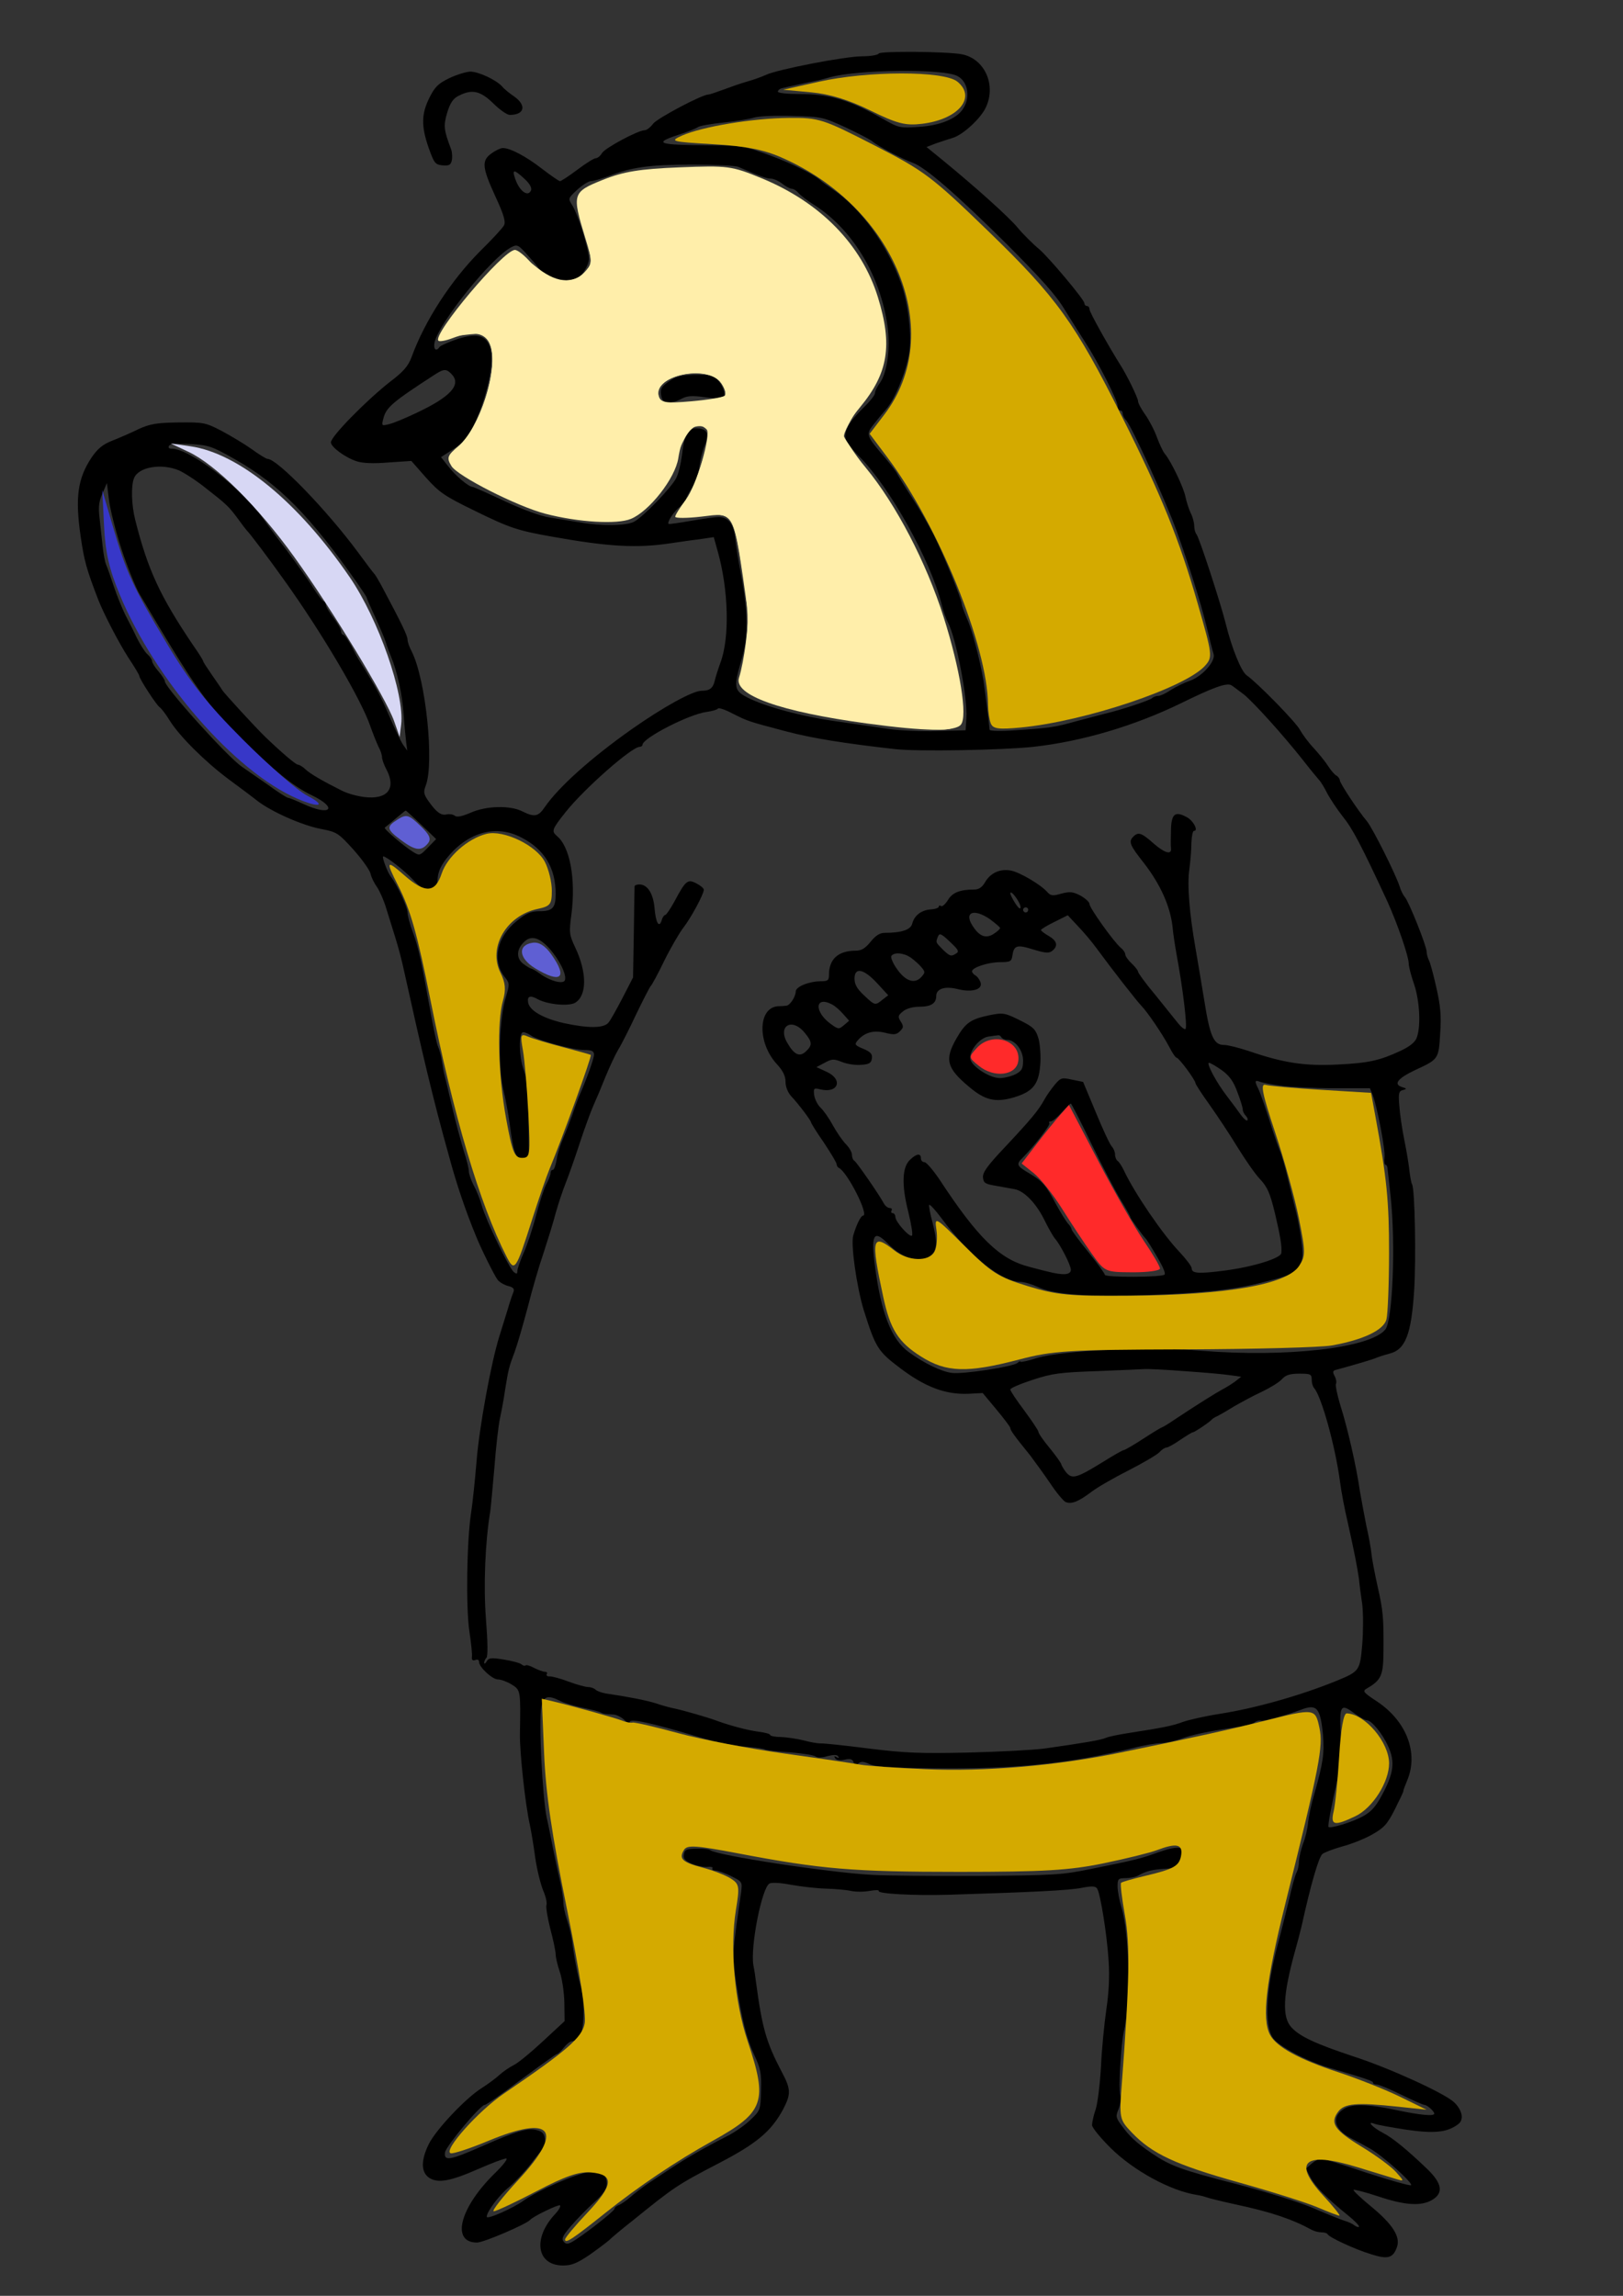 <?xml version="1.0" encoding="UTF-8" standalone="no"?>
<!-- Created with Inkscape (http://www.inkscape.org/) -->

<svg
   xmlns:dc="http://purl.org/dc/elements/1.1/"
   xmlns:cc="http://creativecommons.org/ns#"
   xmlns:rdf="http://www.w3.org/1999/02/22-rdf-syntax-ns#"
   xmlns:svg="http://www.w3.org/2000/svg"
   xmlns="http://www.w3.org/2000/svg"
   xmlns:sodipodi="http://sodipodi.sourceforge.net/DTD/sodipodi-0.dtd"
   xmlns:inkscape="http://www.inkscape.org/namespaces/inkscape"
   width="210mm"
   height="297mm"
   viewBox="0 0 744.094 1052.362"
   id="svg4852"
   version="1.1"
   inkscape:version="0.91 r13725"
   sodipodi:docname="gopher-info-left.svg">
  <rect x="0" y="0" width="744.094" height="1052.362" fill="#333333" stroke="none"/>
  <defs
     id="defs4854" />
  <sodipodi:namedview
     id="base"
     pagecolor="#ffffff"
     bordercolor="#666666"
     borderopacity="1.0"
     inkscape:pageopacity="0.0"
     inkscape:pageshadow="2"
     inkscape:zoom="0.49497475"
     inkscape:cx="-105"
     inkscape:cy="728.06825"
     inkscape:document-units="px"
     inkscape:current-layer="layer1"
     showgrid="false"
     inkscape:window-width="1366"
     inkscape:window-height="705"
     inkscape:window-x="-8"
     inkscape:window-y="-8"
     inkscape:window-maximized="1" />
  <g
     inkscape:label="Layer 1"
     inkscape:groupmode="layer"
     id="layer1">
    <g
       transform="matrix(1.171,0,0,1.168,-534.497,-434.383)"
       id="g4833">
      <path
         d="m 800.5,392.9 c -0.3,0.6 -3.3,1.1 -6.5,1.1 -6.7,0 -33.4,5.2 -37.7,7.3 -1.5,0.7 -4.8,1.9 -7.3,2.6 -2.5,0.7 -6.7,2.2 -9.4,3.2 -2.7,1 -5.3,1.9 -5.8,1.9 -2.5,0 -19.8,9.2 -21.6,11.4 -1.1,1.5 -2.6,2.6 -3.3,2.6 -2.6,0 -15.4,6.9 -16.7,8.9 -0.7,1.2 -1.8,2.1 -2.5,2.1 -0.7,0 -3.9,2 -7.2,4.5 -3.3,2.5 -6.4,4.5 -6.8,4.5 -0.4,0 -3.6,-2.2 -7.1,-4.9 -6.3,-4.9 -12.4,-8.1 -15.3,-8.1 -0.8,0 -2.8,0.9 -4.4,2.1 -4,2.8 -3.7,5.5 1.5,16.9 3.3,7.1 4.1,10 3.4,11.3 -0.5,1 -4.7,5.6 -9.4,10.2 -11.4,11.5 -21.6,27.2 -26.8,41.5 -1.3,3.5 -3.1,5.7 -8.4,9.7 -9.4,7.4 -23.2,21.5 -23.2,23.8 0,1.8 5.5,5.9 10,7.4 2.3,0.8 6.6,1 12.5,0.5 l 9,-0.6 5.7,6.5 c 5.2,5.8 7.1,7.2 19,13 13.8,6.8 16.8,7.8 30.3,10.2 22.3,4 33.3,4.6 46.5,2.6 4.1,-0.6 9.6,-1.4 12.2,-1.7 l 4.7,-0.7 1.5,5.4 c 4.3,15.1 4.8,34.1 1.1,43.9 -0.9,2.5 -1.9,5.6 -2.2,7 -0.7,3 -2,4 -5.2,4 -3.4,0 -14.9,6.3 -27.5,15.2 -15.8,11.2 -28.4,22.5 -33.9,30.5 -2.5,3.7 -4,4 -8.8,1.6 -4.8,-2.4 -14.1,-2.2 -20.3,0.6 -3.3,1.4 -5.2,1.8 -6,1.2 -0.7,-0.6 -2.1,-0.8 -3.2,-0.6 -2.2,0.6 -4.1,-0.8 -7.2,-5.2 -1.9,-2.7 -2,-3.6 -1.1,-6 3.5,-8.9 0,-42.1 -5.5,-52.8 -0.9,-1.7 -1.6,-3.7 -1.6,-4.6 0,-1.5 -2.3,-6.3 -9.8,-20.4 -1.5,-2.8 -2.9,-5.2 -3.3,-5.5 -0.3,-0.3 -3.2,-4.1 -6.4,-8.5 C 584.3,572 565,552 561.2,552 c -0.5,0 -3.3,-1.7 -6.3,-3.9 -3,-2.1 -8.3,-5.3 -11.9,-7.2 -6.2,-3.2 -6.9,-3.3 -16.8,-3.2 -8.5,0.1 -11.1,0.6 -15.5,2.6 -2.8,1.4 -7.4,3.4 -10.2,4.5 -3.8,1.5 -5.8,3.1 -8.3,6.8 -5.3,8.1 -6.4,15.4 -4.2,30.7 1.4,9.7 2.3,13 7,25.2 2.1,5.3 7.9,16.6 11.7,22.5 2.4,3.6 4.3,6.8 4.3,7.2 0,1.1 6.8,11.6 8,12.3 0.6,0.4 2.4,2.7 3.9,5.2 3.8,6.1 13.7,16 22.9,22.9 4.2,3.1 9.4,7 11.4,8.6 5.6,4.3 17.5,9.6 24.8,11 6.3,1.2 6.9,1.6 12.7,8 3.3,3.7 6.4,8 6.8,9.5 0.3,1.5 1.5,3.9 2.6,5.4 1,1.5 2.6,5.1 3.5,8.1 0.9,2.9 2.5,8.1 3.6,11.6 1.1,3.5 2.6,9.1 3.3,12.5 7.3,33.1 11.6,51.4 17.7,73.2 3,11.2 6.5,21.5 10.6,31.5 1.9,4.8 7.2,15.5 8.5,17.2 0.7,0.9 2.6,2 4.1,2.4 2,0.5 2.5,1.1 2.1,2.3 -0.4,0.9 -1.4,3.8 -2.2,6.6 -0.8,2.7 -2.4,7.7 -3.4,11 -3.2,10.3 -7.9,35.9 -8.9,49.2 -0.6,7.1 -1.5,15.9 -2.1,19.8 -1.7,11 -2.1,36.9 -0.7,46.5 0.7,4.7 1.2,9.3 1,10.2 -0.1,1.2 0.3,1.5 1.3,1.2 0.9,-0.4 1.5,-0.1 1.5,0.7 0,2.1 5.2,6.9 7.4,6.9 1.2,0 3.6,0.9 5.4,2 3.5,2.2 3.5,2.3 3.2,19.5 -0.1,7.1 2.1,27.7 3.9,35.6 0.5,2.4 1.5,8.2 2.1,12.9 0.7,4.7 2.1,10.4 3.1,12.8 1,2.3 1.6,4.9 1.3,5.7 -0.3,0.7 0.4,5 1.5,9.4 1.2,4.4 2.1,8.9 2.1,10 0,1.1 0.7,4.2 1.6,6.8 0.9,2.6 1.7,8 1.8,12 l 0.1,7.4 -8.5,7.9 c -4.7,4.4 -9.8,8.6 -11.5,9.4 -1.6,0.8 -4.1,2.5 -5.5,3.8 -1.4,1.3 -4.5,3.6 -7,5.2 -6.2,3.9 -17.7,16.1 -20.6,21.8 -3.2,6.4 -3.2,11.2 0.1,13.4 3.4,2.2 8.2,1.4 19.5,-3.6 5,-2.2 9.8,-4 10.6,-4 0.8,0 -0.9,2.3 -3.9,5.3 -14.2,13.7 -17.9,27.7 -7.5,27.7 2.6,0 19.3,-7.2 20.8,-8.9 1.2,-1.4 11.2,-6.2 11.7,-5.7 0.4,0.3 -0.5,1.9 -1.9,3.4 -8.9,9.5 -7.3,20.2 3.1,20.2 3.4,0 5.5,-0.9 10.4,-4.2 3.4,-2.4 6.8,-5 7.7,-5.8 0.9,-0.9 4.9,-4.3 9,-7.5 16.5,-13.4 17.7,-14.2 34,-22.7 14.6,-7.6 20.3,-12.4 24.9,-20.8 3.3,-6.3 3.3,-8.1 -0.5,-15.2 -6,-11.5 -7.6,-17.2 -10,-35.3 -0.2,-1.7 -0.6,-4.5 -1,-6.4 -1.2,-7.3 3.3,-30.3 6.3,-32 0.9,-0.5 4.4,-0.3 8.5,0.5 3.9,0.7 10,1.4 13.6,1.5 3.6,0.1 8.1,0.5 9.8,0.9 1.8,0.4 5.1,0.4 7.3,0 2.2,-0.4 3.8,-0.4 3.6,0 -0.7,1.1 13.5,1.9 27.5,1.5 32.4,-1 46.9,-1.7 51.9,-2.7 4.1,-0.8 5.5,-0.7 6.1,0.3 1.3,2 3.9,18.5 4.5,28.4 0.4,5.9 0.1,12.4 -0.9,19 -0.8,5.5 -1.8,15.6 -2.1,22.5 -0.4,6.9 -1.3,14.4 -2.1,16.8 -0.8,2.3 -1.4,5.1 -1.4,6.1 0,1 3.3,5 7.3,9 9.1,9 23.5,16.8 33.7,18.4 1.4,0.2 3.2,0.7 4,1 0.8,0.3 6,1.6 11.5,2.8 13.9,3 21.8,5.7 29.7,10 1,0.5 2.6,0.9 3.7,0.9 1.1,0 2.1,0.3 2.3,0.7 0.5,1.2 10.8,6 17.1,7.9 6.5,2.1 8.6,1.5 10.1,-2.9 1.4,-4 -1.8,-9 -10.2,-15.9 -4,-3.3 -7.1,-6.2 -6.8,-6.5 0.2,-0.2 4.6,0.9 9.7,2.6 10.4,3.5 16.7,3.9 21,1.4 4.6,-2.7 4,-6.5 -1.9,-12.2 -7.8,-7.5 -13.5,-12.2 -17.4,-14.2 -4,-2.1 -6.5,-4.8 -3.2,-3.5 1,0.4 6.6,1.4 12.4,2.3 11,1.6 16.1,1.1 20.4,-2.2 2.3,-1.7 1.6,-5.5 -1.7,-8.6 -3.7,-3.5 -25.3,-13.4 -39.2,-17.9 -15,-5 -21,-7.8 -24.4,-11.4 -3.8,-4.1 -3.4,-12.7 1.4,-30.1 0.8,-2.8 1.9,-7 2.5,-9.5 3.6,-16.4 6.7,-27.2 8.2,-28.5 0.7,-0.6 4.1,-1.9 7.6,-2.9 3.5,-0.9 8.8,-3 11.8,-4.7 4.8,-2.7 6,-4.1 9,-10 1.9,-3.8 3.4,-7 3.3,-7.1 -0.1,-0.2 0.6,-2 1.5,-4.2 4.5,-10.8 -0.3,-23.3 -11.9,-31 -5.3,-3.5 -5.7,-4 -4,-5 5.7,-3.3 6.5,-5.1 6.6,-14.3 0.1,-13.5 -0.1,-16.1 -2.3,-25.8 -1.1,-5 -2.2,-10.7 -2.4,-12.8 -0.2,-2.1 -1.1,-7.1 -2,-11 -0.8,-4 -1.9,-10 -2.5,-13.4 -1.4,-9.9 -4.9,-25.1 -7.6,-33.6 -1.3,-4.2 -2.1,-8.2 -1.8,-8.7 0.3,-0.5 0.1,-1.9 -0.5,-3 -0.8,-1.5 -0.8,-2.1 0.2,-2.4 9.1,-2.5 13.6,-3.9 15.3,-4.5 1.1,-0.5 3.8,-1.4 6.1,-2 6.1,-1.6 8.4,-7.6 9.5,-24.6 0.8,-12.3 0.3,-40.1 -0.8,-41.8 -0.3,-0.4 -0.7,-2.7 -1,-5 -0.2,-2.3 -1.1,-7.8 -2,-12.2 -0.9,-4.4 -1.8,-10.5 -2,-13.7 -0.4,-4.8 -0.2,-5.7 1.4,-6.1 1.6,-0.4 1.6,-0.6 -0.4,-1.2 -3.4,-1.1 -1.6,-3.4 5.1,-6.6 9.3,-4.3 9.3,-4.3 9.9,-14.4 0.5,-7 0.1,-11 -1.5,-18 -1.1,-5 -2.4,-9.8 -2.9,-10.7 -0.5,-1 -0.9,-2.5 -0.9,-3.4 0,-2.2 -6.9,-19.5 -8.5,-21.4 -0.7,-0.8 -1.6,-2.6 -2,-4 C 1003,715.2 994,697.2 991.7,694.3 988,689.9 981,679.2 981,678.1 c 0,-0.5 -0.6,-1.4 -1.3,-1.8 -0.8,-0.4 -2.2,-2.1 -3.3,-3.8 -1,-1.6 -3.6,-4.8 -5.6,-7 -2.1,-2.2 -4.4,-5.4 -5.3,-7 -1.3,-2.8 -16.6,-18.5 -21,-21.6 -2.1,-1.5 -5.8,-10.6 -8.2,-20.4 -2.2,-8.7 -10.4,-33.8 -11.4,-34.9 -0.5,-0.6 -0.9,-2.1 -0.9,-3.3 0,-1.3 -0.6,-3.6 -1.4,-5.1 -0.7,-1.5 -1.6,-4.3 -2,-6.2 -0.6,-3.5 -5.7,-14.2 -8.1,-17 -0.7,-0.8 -2.1,-3.8 -3.1,-6.5 -1,-2.8 -3.1,-6.8 -4.6,-8.9 -1.5,-2.1 -2.8,-4.5 -2.8,-5.3 0,-1.2 -4.4,-10.3 -7,-14.3 -4.8,-7.7 -12,-20.6 -12,-21.7 0,-0.7 -0.4,-1.3 -1,-1.3 -0.5,0 -1,-0.5 -1,-1.1 0,-1.4 -14.1,-18.2 -17.8,-21.3 -2,-1.6 -6.5,-6.1 -8.2,-8.2 -3.2,-4 -16.5,-16 -29.8,-26.9 l -6,-4.9 3.6,-1.4 c 2,-0.7 5.1,-1.7 6.7,-2.2 4,-1.2 10.9,-7.6 12.9,-11.9 4.2,-8.9 -0.5,-19.2 -9.4,-20.9 -5.7,-1.1 -31.8,-1.3 -32.5,-0.3 z m 30.7,8.8 c 4.2,2.1 5.3,8.3 2.3,12.9 -2.5,3.9 -9,6.6 -17.4,7.1 -7.3,0.5 -7.8,0.4 -13.9,-3.1 -13.2,-7.5 -20.9,-9.8 -32.8,-9.8 -4.6,0 -8.4,-0.4 -8.4,-0.9 0,-0.5 0.6,-1.1 1.3,-1.3 1.4,-0.4 11.5,-2.6 13.7,-3 0.8,-0.1 3.3,-0.8 5.5,-1.4 10.8,-3 44.1,-3.4 49.7,-0.5 z m -43.7,20.2 c 4.9,2.3 9.7,4.8 10.5,5.5 2.2,1.9 11.9,7 15.8,8.4 4.9,1.7 17.3,12.5 37.2,32.3 13.1,13.2 18.9,19.6 22.4,25.5 2.7,4.4 6.3,10.1 8.1,12.9 4.7,7.2 12.5,22.5 12.5,24.7 0,1 0.5,1.8 1,1.8 0.6,0 1,0.5 1,1.2 0,0.6 0.6,1.9 1.4,2.7 2.3,2.7 15.6,31.9 19.8,43.6 5.1,14.4 9.1,27 11.7,37.5 1.1,4.7 2.3,9.5 2.7,10.6 0.8,2.9 -4.6,8.9 -9.4,10.5 -2,0.7 -5.3,2.3 -7.2,3.5 -1.9,1.3 -4.2,2.4 -5,2.4 -0.9,0 -2,0.4 -2.5,0.9 -1,0.9 -12.4,4.7 -18.5,6.1 -1.9,0.5 -6.9,1.8 -11,2.9 -8.4,2.4 -10.5,2.7 -24.2,3.6 -5.4,0.4 -9.8,0.3 -9.9,-0.2 -0.1,-1.6 -2,-16.9 -2.4,-19.3 -1.4,-8.2 -4.5,-20.1 -6.4,-24.2 -1.1,-2.6 -2.1,-5.2 -2.1,-5.8 0,-1.8 -7,-19.1 -10.9,-27 -2.1,-4.1 -6,-10.9 -8.7,-15 -2.7,-4.1 -5.2,-8.2 -5.6,-9 -0.3,-0.8 -2.7,-3.9 -5.2,-6.9 -6.9,-8 -7.2,-8.7 -4.3,-12.4 1.4,-1.8 3.7,-4.6 5.1,-6.2 3.8,-4.4 8.4,-16.2 9.2,-23.6 0.7,-7.2 -0.8,-18.7 -3.4,-25.9 -5.3,-14.9 -15.8,-29.4 -26.6,-36.7 -2.2,-1.5 -4.3,-3 -4.6,-3.3 -2.4,-2.4 -10.9,-6.7 -19.8,-10 -10.6,-3.9 -10.9,-4 -25.2,-4.1 -18.6,-0.1 -20.8,-0.8 -11.5,-3.9 3.9,-1.2 7.5,-2.7 8.2,-3.2 0.6,-0.5 5.1,-1.3 10,-1.8 4.8,-0.5 10.2,-1.4 11.8,-1.9 1.7,-0.6 8.4,-0.9 15,-0.7 11.7,0.3 12.3,0.5 21,4.5 z m -42,15.5 c 8.9,3.8 11,4.6 12.7,4.6 1.1,0 3.1,0.9 4.5,2 1.4,1.1 3.1,2 3.8,2 0.7,0 1.9,0.8 2.6,1.7 0.8,0.9 3.4,2.9 5.9,4.5 15.1,9.5 26.1,27.7 28.9,47.6 1.2,8.8 -0.1,18.2 -2.9,22.3 -1.1,1.5 -2,3.3 -2,4.1 0,0.8 -2.1,3.4 -4.6,5.8 -5.6,5.5 -7.7,9.4 -6.8,12.3 0.4,1.2 2.8,4.3 5.3,6.8 11.9,12 27.8,40.5 32.2,57.9 0.6,2.5 1.7,5.7 2.5,7.2 3.2,6.2 7.7,29.6 7.2,37.5 l -0.3,4.8 -11,0.3 c -6,0.2 -14.6,-0.2 -19,-0.8 -4.4,-0.7 -13.6,-2 -20.5,-3 -13.7,-1.9 -28,-5.8 -35,-9.4 -5.3,-2.8 -5.4,-3.9 -2,-15.6 2.4,-8.6 2.3,-18.3 -0.5,-33 -0.9,-4.7 -1.9,-10.8 -2.2,-13.7 -0.6,-5.7 -2.7,-8.5 -6.5,-8.5 -1.3,0 -6.1,0.7 -10.8,1.5 -4.7,0.8 -8.6,1.4 -8.8,1.2 -0.7,-0.7 2.2,-5 4.5,-6.8 1.2,-1 2.3,-2.3 2.3,-2.8 0,-0.5 1.1,-2.7 2.5,-4.8 1.3,-2.2 2.6,-5.9 2.8,-8.3 0.3,-2.4 1.2,-6.1 2.1,-8.2 1.9,-4.6 0.9,-6.6 -3.4,-6.6 -3.3,0 -4.7,2.7 -5.6,10.8 -0.4,3.1 -1.3,7 -2.2,8.7 -1.8,3.7 -12.8,15.1 -16.4,17.1 -3.2,1.7 -12.8,1.8 -21.3,0.3 -3.3,-0.5 -8.6,-1.4 -11.8,-1.9 -3.4,-0.5 -10.6,-3.1 -17.6,-6.4 -6.6,-3.1 -12.2,-5.6 -12.6,-5.6 -1.5,0 -6.5,-4.2 -9.4,-7.9 l -3,-3.8 4.8,-3.1 c 3.5,-2.3 5.6,-4.7 7.5,-8.4 5.9,-11.9 8.9,-26.4 6.7,-32.1 -1.7,-4.4 -5.3,-5.1 -12.7,-2.7 -3.5,1.2 -6.6,2.6 -6.9,3.1 -1.3,2 -2.5,0.8 -1.9,-1.9 2,-8 22.1,-33 29.9,-37.2 2.5,-1.3 2.8,-1.2 7,3.6 2.5,2.7 4.5,5.2 4.5,5.5 0,1.5 9,4.4 12.7,4 2.4,-0.2 6.3,-5.5 6.3,-8.6 0,-3.8 -4.4,-17.9 -6.6,-21.2 -1.6,-2.5 -1.5,-2.6 2,-5.9 2.1,-1.9 4.5,-3.4 5.4,-3.4 0.9,0 3.9,-0.9 6.7,-1.9 9.1,-3.6 16.5,-4.6 33,-4.6 8.8,0 16.9,0.4 18,0.9 z m -83.8,4.6 c 2,1.8 3,3.5 2.7,4.5 -1.1,2.9 -4.5,0.6 -6.2,-4.3 -1.4,-3.9 -0.6,-4 3.5,-0.2 z m -28.3,76.9 c 3.7,4.1 -0.7,8.8 -13.8,15 -4.4,2.1 -9.4,4.2 -11,4.5 -2.7,0.7 -2.8,0.6 -2.1,-2.1 1.1,-4.5 3.4,-6.5 20.5,-17.6 3.3,-2.1 4.3,-2.1 6.4,0.2 z m -84.7,33.4 c 17.1,9.8 29.1,22 47.6,48.4 2,2.9 3.7,5.5 3.7,5.7 0,0.3 1.5,3.7 3.4,7.8 1.8,4 3.7,8.4 4.1,9.8 0.4,1.4 1.3,3.8 2,5.5 2.4,5.7 4.5,15.1 5,23.1 0.3,4.3 0.8,9.2 1,10.9 l 0.4,3 -1.7,-2.4 c -0.9,-1.4 -3.3,-6.4 -5.3,-11.1 -3.2,-7.5 -5.1,-11.1 -11.6,-21.6 -0.7,-1 -2.2,-3.8 -3.4,-6.2 -1.3,-2.3 -2.6,-4.2 -3.1,-4.2 -0.4,0 -0.8,-0.6 -0.8,-1.3 0,-0.7 -1.3,-3.1 -3,-5.3 -1.6,-2.1 -3,-4.5 -3,-5.2 0,-0.6 -0.3,-1.2 -0.7,-1.2 -0.5,0 -2.4,-2.5 -4.3,-5.5 -1.9,-3.1 -6.8,-9.9 -10.8,-15.3 -4.1,-5.3 -8.1,-10.8 -9,-12.1 C 551,563.5 530.7,548 523.8,548 c -1.2,0 -1.6,-0.4 -1.2,-1.1 0.4,-0.8 3.3,-1 8.4,-0.7 7.2,0.4 8.4,0.8 17.7,6.1 z m -22.2,4.2 c 2,0.9 6.7,3.9 10.3,6.8 8.3,6.5 9.2,7.3 12.8,12.2 1.6,2.2 3.1,4.2 3.4,4.5 1.1,1 8.7,11.1 14.8,19.7 14.8,20.7 30.3,47.1 33.7,57.4 1,2.8 2.4,6.3 3.1,7.8 0.8,1.4 1.4,3.3 1.4,4.1 0,0.9 0.8,3.2 1.9,5.2 3.7,7.3 0.1,11.6 -8.8,10.5 -2.7,-0.3 -6.7,-1.4 -8.8,-2.5 -7.4,-3.7 -12.4,-6.6 -14.3,-8.4 -1,-1 -2.4,-1.8 -2.9,-1.8 -0.9,0 -6.8,-5.1 -13,-11.1 -3.7,-3.6 -15.7,-16.7 -16.6,-18.1 -0.5,-0.9 -2.5,-3.7 -4.2,-6.2 -1.8,-2.6 -3.3,-4.9 -3.3,-5.2 0,-0.3 -1.7,-3.1 -3.9,-6.2 -13,-19.3 -17.8,-29.7 -22.7,-49.2 -1.5,-5.9 -1.7,-13.4 -0.5,-16.4 1.7,-4.4 10.6,-6 17.6,-3.1 z M 504,587.4 c 2.3,7 5.5,14.9 7,17.5 22.4,38 26.5,43.7 41,57.9 11.8,11.6 19.6,17.9 26.5,21.2 10.4,5 7.5,8.4 -3.1,3.5 -3,-1.4 -5.8,-2.5 -6.2,-2.5 -0.4,0 -3.9,-2.2 -7.7,-5 -3.9,-2.7 -8.6,-6 -10.5,-7.3 -5.6,-3.9 -30,-31 -30,-33.4 0,-0.5 -1.1,-2.3 -2.5,-3.9 -1.4,-1.6 -2.5,-3.4 -2.5,-4 0,-0.6 -0.8,-1.8 -1.9,-2.8 -1,-0.9 -2.8,-3.8 -4.1,-6.4 -1.2,-2.6 -3.3,-6.7 -4.6,-9.2 -1.2,-2.5 -3.2,-7.4 -4.4,-11 -1.2,-3.6 -2.5,-7.4 -3,-8.5 -0.5,-1.1 -1.1,-4.5 -1.4,-7.5 -0.3,-3 -0.9,-8 -1.2,-11 -0.5,-4.2 -0.2,-6.5 1.2,-9.5 l 1.7,-4 0.8,6.5 c 0.4,3.6 2.6,12.3 4.9,19.4 z m 439.4,57 c 4.1,3.4 15.1,15.6 23.1,25.7 2.7,3.5 5.6,7 6.3,7.8 0.7,0.7 2.2,3.1 3.3,5.4 1.2,2.2 3.9,6.3 6.1,9.1 3.8,4.7 7.1,11 17.3,33 4,8.8 8.5,21.8 8.5,24.8 0,1 0.9,4.6 2.1,8 2.2,6.6 2.7,16.6 1,21 -0.6,1.7 -2.7,3.4 -6.3,5.1 -8.2,3.8 -12.4,4.8 -24.9,5.4 -12.6,0.6 -20.8,-0.6 -34.5,-5.3 -3.9,-1.3 -8.2,-2.4 -9.7,-2.4 -4,0 -5.5,-3.2 -7.7,-17.1 -1.1,-6.8 -2.7,-16.2 -3.5,-20.9 -2.4,-13.7 -3.3,-25.1 -2.4,-31 0.4,-3 0.8,-7.6 0.8,-10.3 0.1,-2.6 0.5,-4.7 1,-4.7 1.9,0 -0.3,-4.2 -3,-5.5 -4.5,-2.4 -5.9,-1.1 -6,5.4 -0.1,3.1 -0.1,6.1 0,6.8 0.4,2.8 -2.3,2.1 -6.6,-1.6 -4.9,-4.4 -6.2,-4.8 -8.1,-2.9 -2,2 -1.5,3.3 4.1,10.4 6.5,8.4 10.3,17 11.2,24.9 0.3,3.3 1.1,8.2 1.6,11 2.4,12.9 4.3,28.4 3.5,29.2 -0.3,0.4 -1.6,-0.6 -2.9,-2.2 -1.2,-1.5 -5.2,-6.5 -8.9,-11.1 -3.8,-4.5 -6.8,-8.7 -6.8,-9.2 0,-0.4 -1.1,-1.9 -2.5,-3.2 -1.4,-1.3 -2.5,-2.9 -2.5,-3.6 0,-0.6 -0.8,-1.8 -1.7,-2.5 -2.7,-2.2 -12.3,-15.7 -12.3,-17.2 0,-0.8 -1.6,-2.2 -3.5,-3.3 -2.9,-1.5 -4.1,-1.7 -7.5,-0.8 -3.4,1 -4.2,0.9 -5.6,-0.7 -2.6,-2.9 -10.6,-7.6 -14,-8.3 -4.2,-0.9 -8.1,0.8 -10.2,4.4 -1.2,2.1 -2.5,3 -4.3,3 -5.6,0 -8.6,1.2 -10.3,4.1 -1,1.6 -2.2,2.7 -2.7,2.4 -0.5,-0.4 -0.9,-0.2 -0.9,0.2 0,0.5 -1.4,1 -3.2,1.1 -3.7,0.3 -6.4,2.4 -7.2,5.6 -0.6,2.4 -4.2,3.6 -10.8,3.6 -1.9,0 -3.6,1.1 -5.5,3.5 -2.1,2.6 -3.6,3.5 -5.8,3.5 -6.9,0 -10.5,3.3 -10.5,9.5 0,2.1 -0.4,2.5 -3.2,2.5 -4.5,0 -9.8,2.1 -9.8,4 -0.1,2.2 -2.3,5.5 -3.7,5.6 -0.7,0.1 -2.2,0.2 -3.3,0.2 -7.8,0.6 -8.1,14.2 -0.5,22.6 2.5,2.7 3.5,4.8 3.5,7.1 0,1.9 0.9,4.2 2.3,5.7 2.9,3.1 7.7,9.5 7.7,10.2 0,0.3 2.2,3.9 5,7.9 2.7,4.1 5,7.9 5,8.5 0,0.5 0.4,1.2 0.8,1.4 3.3,1.4 12.1,18.8 9.5,18.8 -0.8,0 -2.6,3.6 -3.8,7.8 -1,3.5 1.3,19.9 4.1,29.2 4.7,14.9 5.5,16.2 14.5,23 9.7,7.3 17.5,10.2 26.3,9.9 l 5.8,-0.3 5.4,6.5 c 2.9,3.5 5.4,6.8 5.4,7.2 0,0.9 1.4,2.9 7.8,10.8 1.7,2.3 5.3,7.2 7.8,10.9 2.5,3.8 5.3,7.1 6.1,7.4 2.3,0.9 5,-0.2 9.9,-3.9 2.3,-1.8 8.9,-5.6 14.6,-8.5 5.7,-2.9 11.1,-6.1 12.1,-7.1 1,-1.1 2.2,-1.9 2.8,-1.9 0.6,0 3,-1.3 5.4,-3 2.4,-1.6 4.6,-3 5,-3 0.6,0 6.6,-4 7.5,-5.1 0.3,-0.3 1.2,-0.9 2,-1.2 0.8,-0.4 3.8,-2.1 6.5,-3.8 2.8,-1.6 7.7,-4.3 11,-5.8 3.3,-1.6 6.9,-3.8 7.9,-5 1.5,-1.6 3.1,-2.1 6.8,-2.1 4.3,0 4.8,0.2 4.8,2.3 0,1.3 0.4,2.7 0.9,3.3 2.8,3 8.2,22.3 10.1,36.2 0.5,4.1 1.9,11.5 3.1,16.5 2.7,12.2 3.7,17.4 4.4,22.2 0.2,2.2 0.8,6.8 1.3,10.1 0.4,3.4 0.4,10.4 0,15.5 -0.9,10.5 -1,10.7 -10.2,14.5 -14.3,5.8 -31.6,10.7 -45.6,12.9 -5.8,0.9 -12.3,2.4 -14.5,3.2 -4,1.5 -7.5,2.2 -21,4.3 -3.8,0.6 -7.9,1.4 -9,1.9 -2,0.9 -8.6,2 -24,4.2 -4.4,0.6 -17.9,1.3 -30,1.6 -18.6,0.4 -24.6,0.2 -39,-1.6 -9.3,-1.2 -17.9,-2.1 -19,-2 -1.1,0 -4,-0.5 -6.5,-1.2 -2.5,-0.6 -6.4,-1.2 -8.7,-1.3 -2.4,0 -4.3,-0.4 -4.3,-0.8 0,-0.4 -2.1,-1 -4.7,-1.3 -4.4,-0.6 -11.5,-2.5 -16.8,-4.5 -2.7,-1 -12.2,-3.8 -16,-4.6 -1.6,-0.3 -4.9,-1.2 -7.2,-2 -3.7,-1.2 -10.9,-2.6 -19.7,-3.9 -1.6,-0.3 -3.4,-0.9 -4,-1.5 -0.5,-0.5 -1.8,-1 -2.8,-1 -1,0 -4.4,-0.9 -7.6,-2.1 -3.1,-1.2 -6.5,-2.1 -7.5,-2.1 -0.9,0.1 -1.5,-0.3 -1.2,-0.9 0.4,-0.5 0,-0.9 -0.7,-0.9 -0.7,0 -2.6,-0.7 -4.2,-1.5 -1.6,-0.9 -3.1,-1.3 -3.4,-1 -0.3,0.3 -1,0.1 -1.7,-0.5 -0.6,-0.5 -3.7,-1.3 -6.8,-1.8 -4.9,-0.8 -5.9,-0.7 -6.7,0.7 -0.5,0.9 -1,1.1 -1,0.6 0,-0.6 0.4,-1.5 0.9,-2 0.6,-0.6 0.5,-6.5 -0.2,-15.3 -1,-13.2 -0.3,-30.1 1.7,-42.2 0.2,-1.4 0.9,-9 1.6,-17 0.6,-8 1.6,-16.8 2.2,-19.5 0.6,-2.8 1.5,-7.5 1.9,-10.5 1.4,-8.8 1.6,-9.6 3.8,-15.4 1.1,-3 3.4,-11 5.2,-17.8 1.7,-6.8 4.5,-16.4 6.2,-21.3 1.6,-5 3.8,-11.9 4.7,-15.5 1,-3.6 2.8,-9 4,-12 1.2,-3 3.7,-10.2 5.6,-16 1.9,-5.8 4.3,-12.3 5.3,-14.5 1,-2.2 3.1,-7.2 4.6,-11 1.6,-3.9 3.8,-8.6 4.9,-10.5 1.2,-1.9 4.4,-8.2 7.1,-14 2.8,-5.8 5.3,-10.7 5.7,-11.1 0.4,-0.3 2.8,-4.7 5.3,-9.9 2.5,-5.1 5.9,-10.9 7.4,-12.9 3,-3.8 8.1,-13.3 8.1,-15 0,-0.6 -1.3,-1.7 -2.9,-2.5 -3.4,-1.8 -4.2,-1.2 -8.6,7.1 -1.6,2.9 -3.2,5.3 -3.6,5.3 -0.4,0 -1.1,0.9 -1.4,2.1 -1,3.2 -2.3,1 -2.8,-4.9 -0.5,-5.7 -2.8,-9.2 -5.9,-9.2 -1,0 -1.8,0.3 -1.9,0.7 0,0.5 -0.2,8.7 -0.3,18.3 l -0.3,17.5 -4.1,8 c -2.3,4.4 -4.7,8.8 -5.5,9.7 -1.8,2.3 -8,2.3 -17.6,0.2 -8.2,-1.9 -13.5,-5 -13.9,-8.2 -0.4,-2.4 0.9,-2.8 3.9,-1.1 4,2.1 12.2,2.8 14.6,1.3 4.6,-2.9 4.6,-11.9 -0.1,-21.8 -2.3,-4.9 -2.4,-5.7 -1.4,-13.1 1.7,-13.7 -0.6,-26.3 -5.7,-30.5 -2.2,-1.9 -2,-2.6 3.4,-9.4 7.4,-9.3 25.9,-25.6 29,-25.6 0.6,0 1.1,-0.4 1.1,-0.8 0,-2.6 18.2,-12 25.1,-12.9 2.2,-0.3 4.2,-0.9 4.4,-1.3 0.3,-0.5 2.9,0.4 5.9,2 6,3 5.6,2.9 21.1,7 9.8,2.6 22.8,4.7 42.5,6.9 8.5,1 41.9,0.4 54,-0.9 19,-2.1 39.6,-8.2 58,-17.2 12.4,-6.1 17.6,-8 19.5,-7 0.6,0.3 2.7,2 4.9,3.6 z m -322,51.2 5.8,5.6 -3.2,3.3 c -3.2,3.3 -3.3,3.3 -5.9,1.7 -3.5,-2.2 -11.6,-9.1 -11,-9.5 0.2,-0.1 2.1,-1.7 4.2,-3.5 2.1,-1.8 3.9,-3.2 4,-3.2 0.1,0 2.9,2.5 6.1,5.6 z m 39.2,5 c 9,4.6 13.4,12 13.4,22.1 0,5.5 -1.2,6.8 -6.3,6.8 -3.5,0 -5.2,0.8 -9,3.9 -7.8,6.3 -9.7,15.5 -4.6,22 1.9,2.4 1.9,2.7 0.4,7.8 -2.6,8.3 -3.1,26.8 -1.1,35.8 1,4.1 2.1,10.4 2.6,14 1.5,11.4 2.3,13.5 5,13.5 l 2.5,0 -0.1,-15 c -0.1,-11.1 -0.6,-16.1 -1.8,-19.4 -2,-5.3 -2.2,-15.1 -0.3,-15.1 0.7,0 2.1,0.6 3.2,1.4 2.8,1.9 16.4,5.6 20.8,5.6 2.9,0 3.7,0.4 3.7,1.8 0,1.6 -3,10 -6,16.7 -0.4,1.1 -1.6,4.2 -2.5,7 -1,2.7 -2.6,6.9 -3.6,9.2 -1,2.3 -2.2,6 -2.5,8.2 -0.4,2.3 -1,4.1 -1.5,4.1 -0.5,0 -0.9,0.6 -0.9,1.2 0,0.7 -0.7,2.6 -1.6,4.3 -0.9,1.6 -2.7,7.1 -4,12.1 -1.3,5.1 -3.5,11.8 -4.9,14.9 -1.4,3.2 -2.5,6.4 -2.5,7.2 0,1.2 -0.3,1.3 -1.4,0.4 -1.9,-1.6 -10.9,-20.3 -12.5,-26 -0.7,-2.5 -2.1,-6.1 -3.2,-8 -1,-2 -1.9,-4.5 -1.9,-5.6 0,-1.1 -0.9,-4.7 -2,-8 -1,-3.3 -3.1,-11 -4.5,-17 -1.4,-6.1 -2.8,-11.9 -3.1,-13 -0.3,-1.1 -0.7,-3.6 -1,-5.5 -0.3,-1.9 -1,-4.4 -1.5,-5.5 -0.5,-1.1 -1.8,-7.2 -2.9,-13.5 -3.5,-19.5 -4.7,-25.3 -6.9,-31.2 -1.2,-3.2 -2.1,-6.7 -2.1,-7.8 0,-2.1 -4.3,-11.3 -6.5,-14 -1.3,-1.6 -3.7,-8 -3,-8 1.2,0 8.4,5.6 11.6,9.1 3,3.2 4.3,4 6.6,3.7 2.5,-0.3 2.8,-0.8 3.1,-4.2 0.2,-2.7 1.4,-5.3 3.9,-8.3 8.1,-9.9 19.1,-12.9 28.9,-7.7 z M 856,727.9 c 0,1 -0.7,0.6 -2,-1.4 -1.1,-1.7 -2,-3.5 -2,-4 0.1,-1.7 4,3.6 4,5.4 z m 3,1.1 c 0,0.5 -0.4,1 -1,1 -0.5,0 -1,-0.5 -1,-1 0,-0.6 0.5,-1 1,-1 0.6,0 1,0.4 1,1 z m -14.9,3.7 c 2.1,1.6 3.9,3.1 3.9,3.4 0,0.4 -1.1,1.4 -2.5,2.3 -2.9,1.9 -5.4,1.1 -7.9,-2.6 -4.1,-5.8 -0.1,-7.7 6.5,-3.1 z m 41.7,11.4 c 6.3,8.6 15.5,20.4 17.4,22.4 2.6,2.7 8.2,11 11,16.2 1.2,2.4 2.5,4.3 2.9,4.3 0.9,0 7.4,8.8 7.4,10 0,0.4 2.5,4.3 5.6,8.6 3.1,4.4 8,11.8 10.9,16.6 2.9,4.7 6.8,10.4 8.8,12.5 2.9,3.1 3.9,5.5 5.8,13.3 2.1,9 2.8,13 2.5,15.7 -0.2,2 -11.1,5.4 -21.9,6.8 -10.6,1.4 -13.2,1.2 -13.2,-0.9 0,-0.7 -2.1,-3.5 -4.7,-6.3 -6.6,-6.9 -17.7,-23.2 -21.8,-32 -0.8,-1.7 -1.9,-3.4 -2.5,-3.8 -0.5,-0.3 -1,-1.5 -1,-2.5 0,-1 -0.6,-2.5 -1.3,-3.2 -0.7,-0.7 -3.5,-6.7 -6.2,-13.3 l -5,-12 -4.4,-0.9 c -4,-0.9 -4.4,-0.7 -6.7,2 -1.3,1.6 -3.2,4.2 -4.1,5.9 -2.2,4.1 -5.3,7.8 -15.5,18.7 -6.8,7.2 -8.7,9.9 -8.5,11.8 0.2,2.2 0.9,2.6 5.2,3.3 2.8,0.5 6,1.1 7.2,1.3 3.7,0.7 8.3,5.4 11.5,11.8 1.6,3.3 3.6,6.8 4.3,7.6 2.3,2.7 6.2,10.5 6.2,12.2 0,2.1 -3,2.3 -9.2,0.7 -2.2,-0.5 -5.4,-1.4 -7,-1.8 -11.7,-3 -20.1,-11.2 -35.3,-34.4 -2.5,-3.7 -5.1,-6.7 -5.8,-6.7 -0.8,0 -1.4,-0.7 -1.4,-1.5 0,-2.1 -1.7,-1.9 -4.2,0.5 -3.2,2.9 -3.4,9.9 -0.8,20.3 1.2,4.8 1.9,9.1 1.5,9.5 -0.9,0.9 -6.5,-5.4 -6.5,-7.3 0,-0.8 -0.5,-1.5 -1.1,-1.5 -0.5,0 -0.7,-0.5 -0.4,-1 0.3,-0.6 0,-1 -0.7,-1 -0.7,0 -1.8,-0.8 -2.3,-1.8 -2,-3.7 -10.6,-16.1 -11.5,-16.7 -0.6,-0.3 -1,-1.4 -1,-2.4 0,-1 -1.1,-2.9 -2.4,-4.2 -1.3,-1.3 -3.6,-4.7 -5.1,-7.4 -1.5,-2.8 -3.7,-5.9 -4.9,-7 -1.1,-1.1 -2.2,-3.3 -2.4,-4.9 -0.3,-2.6 -0.1,-2.8 2.3,-2.2 7.2,1.8 9.2,-3.9 2.5,-6.9 l -3.9,-1.8 3.2,-1.7 c 2.9,-1.6 3.6,-1.6 6.8,-0.3 2,0.8 5.4,1.3 7.5,1.1 3.1,-0.2 4,-0.7 4.2,-2.5 0.3,-1.7 -0.5,-2.6 -3.4,-3.8 -3.1,-1.3 -3.5,-1.7 -2.3,-3.1 2.7,-3.3 6.3,-4.3 10.8,-3.2 3.6,0.9 4.5,0.8 5.9,-0.6 1.4,-1.4 1.5,-1.9 0.3,-3.8 -1.2,-1.9 -1.1,-2.4 0.9,-4 1.3,-1.1 3.9,-1.8 6.4,-1.8 4.5,0 6.6,-1.3 6.6,-4.2 0,-2.9 3.4,-4 8.5,-2.7 5.6,1.4 9.9,0.1 8.8,-2.8 -0.4,-1 -1.2,-2.2 -2,-2.6 -0.7,-0.4 -1.3,-1.2 -1.3,-1.6 0,-1.5 6.4,-3.6 11,-3.6 4,0 4.5,-0.3 4.8,-2.5 0.6,-4.1 1.7,-4.5 8.1,-2.5 4.9,1.5 6.3,1.6 7.6,0.5 2.3,-1.9 1.8,-3.9 -1.5,-5.8 -1.6,-0.9 -3,-2 -3,-2.3 0,-0.3 2.4,-1.8 5.3,-3.2 l 5.2,-2.6 4,4.3 c 2.2,2.3 5.5,6.2 7.3,8.7 z m -56,-1.2 c 1.9,1.9 2.1,2.6 1,3.2 -2,1.3 -2.5,1.1 -5.3,-1.6 -2.8,-2.9 -2.7,-2.7 -1.9,-4.9 0.7,-1.8 1.4,-1.4 6.2,3.3 z m -158.3,1.2 c 4,4.5 6.9,10.4 6.1,12.5 -0.6,1.7 -5.9,0.3 -9.8,-2.6 -1.5,-1.1 -3.1,-2 -3.5,-2 -0.4,-0.1 -1.9,-1 -3.2,-2 -2.6,-2.2 -2.4,-5.6 0.5,-8.4 2.7,-2.7 5.9,-1.9 9.9,2.5 z m 141.5,3.6 c 1.4,1 3.3,2.7 4.2,3.8 1.5,1.8 1.5,2.1 0,3.8 -2.6,2.9 -6.2,1.7 -9.5,-3 -1.6,-2.2 -2.6,-4.6 -2.3,-5.2 1.1,-1.6 4.8,-1.3 7.6,0.6 z m -13.2,10 4.4,4.8 -2.2,1.7 c -2.9,2.4 -3,2.4 -7.3,-1.7 -2.7,-2.5 -3.7,-4.3 -3.7,-6.5 0,-4.6 3.5,-4 8.8,1.7 z m -17.6,8.4 c 1.2,0.6 3.1,2.3 4.4,3.8 l 2.3,2.6 -2,1.7 c -2,1.7 -2.2,1.7 -5,-0.3 -6.8,-4.8 -6.5,-11.4 0.3,-7.8 z m -10.8,11 c 3.1,3.7 3.2,5 0.5,7.5 -2.4,2.2 -4.5,1.3 -7.2,-3.4 -3.9,-6.6 1.7,-10.1 6.7,-4.1 z m 163.4,14.8 c 3,2.2 4.6,4.4 6.1,8.6 1.2,3.1 2.1,6.1 2.1,6.8 0,0.7 0.5,1.8 1.2,2.5 0.6,0.6 0.9,1.4 0.6,1.8 -0.3,0.3 -1.4,-0.6 -2.5,-2.1 -1,-1.4 -3.4,-4.7 -5.4,-7.3 -4.2,-5.4 -8.3,-13.2 -7.1,-13.2 0.5,0 2.7,1.3 5,2.9 z m 23.1,6.1 c 3.6,0.5 13,1 20.7,1 l 14.2,0 1.1,2.7 c 1.7,4.4 5,21.5 4.6,24.5 -0.2,1.6 0,2.8 0.4,2.8 0.4,0 0.8,0.8 0.8,1.7 0.1,1 0.7,5.8 1.2,10.8 2,18.7 0.8,48.7 -2.1,52.2 -6,7.3 -38.7,11 -72.1,8.3 -20.3,-1.7 -54.3,-0.2 -64.4,2.9 -3.5,1.1 -6.3,1.7 -6.3,1.4 0,-0.3 -0.6,-0.1 -1.2,0.5 -1.9,1.5 -21.5,4.5 -25.7,3.9 -4.1,-0.5 -10.9,-3.8 -16.9,-8.2 -6.7,-4.8 -10.8,-15.3 -13.2,-33.8 -1.6,-12.2 -0.5,-14.3 4.8,-9 6.3,6.5 13.2,8.4 17.2,4.8 2.4,-2.2 2.5,-5.1 0.5,-13 -0.9,-3.2 -1.4,-6.2 -1.3,-6.7 0.2,-0.5 2.4,1.9 5,5.4 10.8,14.6 23.5,24.8 30.8,24.8 1.5,0 4.4,0.9 6.6,1.9 5.8,2.8 16.8,3.8 36.4,3.4 23.8,-0.5 39.5,-2 50.9,-4.9 12.4,-3.1 13.7,-3.7 15.5,-7.2 1.2,-2.3 1.3,-4.2 0.5,-9.8 -0.5,-3.8 -1.4,-8.4 -1.9,-10.4 -0.5,-1.9 -1.9,-7.6 -3.1,-12.5 -1.1,-5 -2.7,-10.4 -3.4,-12 -0.7,-1.7 -1.9,-5.3 -2.8,-8 -2.3,-7.4 -4.8,-14.8 -5.8,-16.7 -1.3,-2.6 -1.1,-3.1 0.7,-2.4 1,0.4 4.7,1.1 8.3,1.6 z m -74.2,22.7 c 4.2,8.7 9.4,18.6 11.5,22.1 2.1,3.4 3.8,6.5 3.8,6.8 0,0.5 4.8,7.2 6,8.4 0.3,0.3 1,1.4 1.7,2.5 4.7,7.7 6.2,10.8 5.7,11.6 -0.7,1.1 -23.4,1.2 -23.4,0.1 0,-0.5 -2.9,-4.5 -6.5,-9 -3.6,-4.4 -6.5,-8.4 -6.5,-8.8 0,-0.4 -0.6,-1.5 -1.4,-2.3 -0.8,-0.9 -2.9,-4.3 -4.7,-7.6 -4,-7.6 -5.4,-9.1 -10.6,-12.2 -4.8,-2.8 -5.1,-3.5 -2.5,-6 4.5,-4.5 11.1,-13.1 10.5,-13.6 -0.3,-0.4 -0.1,-0.7 0.6,-0.7 0.6,0 2.5,-1.6 4.2,-3.5 1.7,-1.9 3.3,-3.5 3.6,-3.5 0.2,0 3.9,7.1 8,15.7 z M 920,910 c 7.4,0.5 15.5,1.2 18,1.6 l 4.4,0.6 -2.4,1.9 c -1.4,1 -3.6,2.4 -5,3.1 -2.4,1.3 -9.8,5.9 -18.8,11.9 -2.3,1.6 -4.5,2.9 -4.7,2.9 -0.2,0 -3.6,2 -7.4,4.5 -3.8,2.5 -7.3,4.5 -7.7,4.5 -0.4,0 -3.9,2 -7.9,4.5 -10.5,6.5 -12.2,7 -14.6,4.3 -1,-1.3 -1.8,-2.7 -1.9,-3.1 0,-0.5 -2,-3.3 -4.5,-6.4 -2.5,-3 -4.5,-5.9 -4.5,-6.5 0,-0.5 -2.5,-4.2 -5.5,-8.3 -3,-4 -5.5,-7.7 -5.5,-8.3 0,-0.5 3.9,-2.2 8.8,-3.8 7.6,-2.5 10.7,-2.9 25.2,-3.4 9.1,-0.4 17.4,-0.7 18.5,-0.8 1.1,-0.1 8.1,0.2 15.5,0.8 z m -244.3,129.4 c 1.5,0.8 5.5,2 8.8,2.7 3.3,0.7 6.5,1.5 7,1.8 1.1,0.6 1.7,0.7 5.3,0.9 1.2,0.1 3.1,1.1 4.2,2.2 1.3,1.3 2,1.6 2,0.7 0,-1.5 8.3,0.3 26,5.6 9.1,2.7 13.6,3.6 21.3,4.3 2.7,0.2 5.2,0.6 5.7,0.9 0.5,0.3 4.8,0.8 9.7,1.1 4.8,0.4 9.3,1.1 10,1.6 0.7,0.6 2.5,0.6 4.7,-0.1 2.5,-0.6 3.8,-0.6 4.2,0.1 0.5,0.7 0.2,0.8 -0.6,0.3 -0.9,-0.5 -1.1,-0.4 -0.6,0.4 0.5,0.8 1.9,1 3.7,0.6 2.2,-0.5 3.1,-0.2 3.5,0.9 0.5,1.3 1,1.4 2,0.5 1,-0.8 2.1,-0.7 4.2,0.3 2.1,1.1 8.3,1.5 25.8,1.7 31.4,0.3 52.1,-1.8 77.6,-8 4.2,-1.1 9.1,-1.9 11,-1.9 1.8,-0.1 5.1,-0.8 7.3,-1.6 4.6,-1.7 11,-3 20.9,-4.5 3.8,-0.5 7.5,-1.4 8.2,-2 0.7,-0.6 1.9,-0.9 2.6,-0.7 1.2,0.3 9.7,-2.1 15.6,-4.3 6.2,-2.4 7.6,-0.8 8.6,9.8 0.6,7.3 0.1,11 -3.4,23.3 -1.1,3.6 -2.1,8.5 -2.4,11 -0.2,2.5 -1.1,6.3 -2,8.5 -0.8,2.2 -1.5,5.3 -1.6,6.8 0,1.6 -0.4,3.6 -1,4.6 -0.5,1 -1.8,5.6 -2.8,10.2 -1.1,4.6 -3.1,12.7 -4.5,17.9 -4.6,17.5 -5.4,31.9 -1.8,36.8 2.3,3.2 13,8.9 21.6,11.5 14.6,4.3 17.5,5.3 17.5,5.9 0,0.5 0.7,0.8 1.5,0.8 0.8,0 5.2,1.8 9.6,4 4.5,2.2 8.6,4 9.1,4 1,0 3.8,2.5 3.8,3.4 0,1.1 -5.5,0.6 -14.9,-1.4 -11.3,-2.4 -17.4,-2.5 -20.6,-0.4 -4.8,3.1 -3.8,7.8 2.6,11.3 2.1,1.1 5.6,3 7.7,4.2 4.7,2.6 16.9,13.5 16.1,14.4 -0.4,0.3 -8.2,-1.9 -17.4,-4.9 -9.1,-3.1 -17.2,-5.6 -17.9,-5.6 -0.7,0 -2.3,0.9 -3.6,2 l -2.3,2 1.9,3.6 c 2,3.6 6.3,8 14.7,14.8 2.6,2.1 4.5,4.1 4.2,4.4 -0.2,0.3 -1,0 -1.7,-0.5 -0.7,-0.6 -2.4,-1.4 -3.8,-1.8 -1.4,-0.4 -7,-2.7 -12.6,-5.1 -5.6,-2.4 -18.9,-6.5 -30,-9.4 -21.5,-5.5 -25.8,-7.1 -33.1,-12.1 -6,-4.1 -8.6,-6.5 -11.7,-10.8 -2.3,-3.1 -2.4,-3.7 -1.2,-6.5 0.7,-1.8 1,-4.2 0.6,-5.7 -0.7,-2.4 0.4,-20.1 1.4,-24.5 2.8,-11.2 2.3,-38.6 -0.9,-49 -0.8,-2.7 -1.5,-6.4 -1.5,-8.2 0,-2.9 0.3,-3.2 3,-3.2 1.7,0 3.8,-0.4 4.8,-0.9 3.7,-2 5.5,-2.5 12.5,-2.9 2.1,-0.2 3.1,-1 4.2,-3.4 0.7,-1.8 1.1,-3.6 0.9,-4 -0.8,-1.3 -4.2,-0.9 -10.2,1.3 -6.4,2.3 -7.6,2.6 -25.2,6.2 -11.7,2.4 -14.6,2.6 -44.5,2.8 -17.6,0.1 -36.3,-0.1 -41.6,-0.4 -16.9,-0.9 -60.7,-7.6 -63.4,-9.7 -0.5,-0.4 -3,-0.7 -5.5,-0.6 -3.8,0.1 -4.5,0.4 -4.8,2.3 -0.3,1.7 0.5,2.5 3.2,3.7 1.9,0.8 4.6,1.3 6,1.2 1.4,-0.2 2.3,0.1 2,0.5 -0.3,0.5 0.2,0.9 1.2,0.9 0.9,0 3.7,1 6.1,2.2 4.4,2.2 4.4,2.3 3.9,6.3 -3.6,25.1 -3.5,24.6 -2,35 2.2,14.7 4.1,22.3 7.2,29 2.4,5.1 2.8,7.1 2.6,13.8 -0.2,7.7 -0.3,7.9 -4.1,11.5 -2.1,2.1 -6.3,5 -9.3,6.5 -8.8,4.5 -16.1,8.7 -21.9,12.6 -3,2 -7.1,4.7 -9.2,6.1 -2,1.4 -5,3.7 -6.6,5.1 -1.6,1.4 -3.6,2.8 -4.6,3.2 -0.9,0.3 -1.7,1 -1.7,1.5 0,0.9 -13.1,11.1 -16.7,13 -1.6,0.9 -2.4,0.8 -3.2,-0.2 -0.9,-1.1 -0.3,-2.4 3,-6.2 2.3,-2.7 6.4,-6.9 9.1,-9.3 3.5,-3.2 4.8,-5.2 4.8,-7.1 0,-3.8 -1.8,-4.9 -7,-4.6 -4.6,0.4 -19.9,7.1 -25.5,11.1 -4.1,3 -14.5,7.6 -14.5,6.4 0,-2 4.9,-8.6 8.8,-11.7 2.2,-1.9 6,-5.9 8.4,-9 2.4,-3.2 4.7,-6 5.1,-6.3 0.5,-0.3 0.7,-1.9 0.5,-3.4 -0.2,-2.2 -1,-3.1 -3.1,-3.6 -3.6,-1 -7.9,0.3 -21.3,6.2 -12.9,5.7 -15.3,6.1 -14.7,2.4 0.6,-2.6 13.8,-18.5 15.5,-18.5 0.6,0 7,-4.5 14.3,-10 7.4,-5.5 13.7,-10 14,-10 0.4,0 1.6,-1.1 2.7,-2.5 1.1,-1.4 2.5,-2.5 3.2,-2.5 0.7,0 2,-0.8 2.9,-1.8 1.9,-2.1 2.2,-14 0.6,-19.5 -1.1,-3.5 -2.7,-11.8 -3.5,-18.2 -0.3,-2.2 -1.2,-5.9 -2,-8.3 -0.8,-2.3 -1.4,-5.4 -1.4,-6.8 0,-1.4 -0.6,-5.3 -1.4,-8.7 -0.8,-3.4 -1.9,-8.7 -2.5,-11.7 -0.6,-3 -1.7,-8.7 -2.6,-12.7 -1.7,-8.2 -3.2,-38 -2.1,-43.6 0.8,-4.1 2.5,-4.7 7.3,-2.3 z m 311.3,5.1 c 1.9,1.4 3.9,2.5 4.5,2.5 1.9,0 6.2,5.2 8.5,10.4 2.7,6 2.1,10.5 -2.5,19 -2.5,4.7 -4.3,6.6 -7.6,8.4 -4.3,2.3 -12.6,4.8 -13.3,4.1 -0.4,-0.4 1,-7.7 3.7,-19.7 0.9,-4 1.3,-9.7 1.1,-15.8 -0.6,-12.5 -0.2,-13.2 5.6,-8.9 z"
         id="path48"
         inkscape:connector-curvature="0"
         style="fill:#000000;stroke:none" />
      <path
         d="m 719.4,520.9 c -4,2.5 -4.7,3.6 -4,6.7 0.7,2.8 3.3,3.1 7.7,0.9 2.3,-1.3 4.3,-1.4 9.4,-0.7 3.6,0.5 6.7,0.6 7,0.4 1.1,-1.1 0.4,-4.1 -1.6,-6.6 -1.8,-2.3 -2.7,-2.6 -8.7,-2.6 -4.8,0 -7.6,0.5 -9.8,1.9 z"
         id="path50"
         inkscape:connector-curvature="0"
         style="fill:#000000;stroke:none" />
      <path
         d="m 843.5,770.4 c -7.1,1.5 -9.1,3 -12.5,8.9 -4.8,8.3 -4,11.7 4.7,19 6.3,5.4 10.4,6.4 17.6,4.3 7.4,-2.2 9.8,-5 10.4,-12.6 0.3,-3.3 0,-7.9 -0.6,-10.3 -1.1,-3.7 -1.9,-4.6 -6.4,-6.9 -6.9,-3.5 -7.4,-3.6 -13.2,-2.4 z m 5,8.6 c 0.3,0.5 1.3,1 2.2,1 3.2,0 6.3,4.1 6.3,8.1 0,3.2 -0.5,4.1 -3,5.4 -1.6,0.8 -4.4,1.5 -6.1,1.5 -3.8,0 -10.5,-4.2 -11.5,-7.2 -0.9,-3 3.4,-8.6 7.1,-9.1 1.6,-0.2 3.3,-0.5 3.7,-0.5 0.4,-0.1 1,0.2 1.3,0.8 z"
         id="path52"
         inkscape:connector-curvature="0"
         style="fill:#000000;stroke:none" />
      <path
         d="m 632.3,402.6 c -4.3,2.1 -5.6,3.4 -7.7,7.6 -3.2,6.4 -3.3,11.2 -0.3,19.8 2.1,5.9 2.5,6.5 5.4,6.8 2.4,0.2 3.2,-0.1 3.6,-1.8 0.3,-1.2 0.2,-3.2 -0.2,-4.4 -2.9,-7.7 -3.1,-9.2 -1.6,-14.4 1.2,-3.9 2.3,-5.6 4.5,-6.7 5.2,-2.7 8.5,-2 13.6,3 2.5,2.5 5.4,4.5 6.4,4.5 5.8,0 6.7,-3.7 1.8,-7.2 -1.8,-1.2 -4,-3 -4.8,-4 -2.4,-2.6 -9.2,-5.8 -12.5,-5.8 -1.6,0.1 -5.3,1.2 -8.2,2.6 z"
         id="path54"
         inkscape:connector-curvature="0"
         style="fill:#000000;stroke:none" />
    </g>
    <path
       style="fill:#d4aa00;stroke:none;stroke-width:1px;stroke-linecap:butt;stroke-linejoin:miter;stroke-opacity:1"
       d="m 259.059,1026.54 c 0,-0.792 4.61,-6.313 10.244,-12.271 11.999,-12.688 12.423,-17.549 1.61,-18.455 -5.516,-0.462 -11.614,1.642 -24.89,8.586 -9.672,5.059 -18.508,9.198 -19.636,9.198 -1.128,0 3.986,-6.521 11.365,-14.491 21.073,-22.761 15.439,-29.98 -13.873,-17.777 -8.4,3.497 -16.172,6.051 -17.272,5.676 -3.524,-1.203 12.676,-19.368 24.371,-27.327 29.052,-19.772 35.866,-25.686 37.086,-32.188 0.748,-3.986 -2.329,-23.773 -8.175,-52.571 -6.946,-34.218 -9.649,-52.665 -10.436,-71.218 l -1.062,-25.039 4.83,1.138 c 9.2,2.168 29.087,7.708 32.104,8.944 1.667,0.682 3.798,1.068 4.735,0.857 0.938,-0.211 10.365,1.975 20.949,4.859 10.584,2.884 32.546,7.087 48.803,9.341 16.257,2.254 31.831,4.539 34.609,5.077 2.778,0.539 16.183,1.474 29.79,2.078 27.357,1.215 60.114,-1.569 89.408,-7.599 34.905,-7.184 49.319,-10.359 65.66,-14.461 23.561,-5.915 23.719,-5.895 25.645,3.179 1.8,8.48 0.08,17.331 -15.685,80.737 -8.848,35.584 -10.832,52.68 -6.955,59.924 2.977,5.563 13.275,11.197 31.34,17.146 8.889,2.927 21.617,7.99 28.284,11.249 l 12.122,5.927 -13.132,-1.39 c -19.064,-2.018 -24.595,-1.536 -27.468,2.394 -3.809,5.208 -1.615,8.39 11.113,16.122 6.331,3.846 13.283,8.976 15.449,11.4 3.907,4.374 3.907,4.398 -0.104,3.185 -2.222,-0.672 -10.238,-3.121 -17.813,-5.442 -23.988,-7.352 -29.738,-2.458 -15.395,13.102 4.658,5.053 7.973,9.187 7.368,9.187 -0.605,0 -5.094,-1.712 -9.975,-3.804 -4.881,-2.092 -21.094,-7.219 -36.028,-11.393 -29.062,-8.122 -39.894,-13.168 -49.137,-22.892 -5.721,-6.019 -5.8,-6.415 -4.553,-22.909 3.487,-46.134 3.791,-63.142 1.368,-76.7 -1.384,-7.747 -2.172,-14.43 -1.749,-14.853 0.422,-0.422 5.288,-1.834 10.813,-3.138 13.574,-3.202 15.997,-4.602 16.752,-9.678 0.733,-4.925 -2.327,-5.522 -11.121,-2.173 -3.128,1.191 -14.197,3.919 -24.598,6.061 -15.508,3.194 -27.386,3.895 -66.019,3.895 -48.913,0 -63.14,-1.191 -101.602,-8.507 -19.242,-3.66 -23.162,-3.908 -24.615,-1.555 -2.513,4.066 -0.833,5.641 8.696,8.151 4.676,1.232 10.419,3.467 12.763,4.966 3.938,2.519 4.115,3.62 2.339,14.483 -2.819,17.236 -0.562,42.313 5.41,60.104 9.313,27.743 7.639,32.505 -16.051,45.646 -16.694,9.261 -33.934,20.851 -49.497,33.275 -14.737,11.765 -18.183,14.028 -18.183,11.942 z"
       id="path3338"
       inkscape:connector-curvature="0" />
    <path
       style="fill:#d4aa00"
       d="m 454.215,331.529 c -0.664,-1.729 -1.222,-5.57 -1.242,-8.535 -0.174,-26.667 -22.842,-82.33 -46.175,-113.383 l -8.088,-10.764 6.721,-8.802 c 28.484,-37.305 5.277,-95.085 -47.376,-117.954 -8.201,-3.562 -16.405,-5.134 -31.315,-6.003 -19.032,-1.108 -19.852,-1.334 -14.142,-3.897 9.187,-4.123 32.599,-8.012 48.955,-8.131 14.035,-0.102 15.58,0.391 39.252,12.521 23.081,11.828 26.405,14.334 52.494,39.589 31.1,30.106 39.649,41.974 61.147,84.891 18.055,36.044 26.15,56.021 34.612,85.422 6.798,23.619 6.931,24.706 3.491,28.602 -8.923,10.106 -55.138,25.608 -84.697,28.411 -10.125,0.96 -12.654,0.595 -13.637,-1.966 z"
       id="path3340"
       inkscape:connector-curvature="0" />
    <path
       style="fill:#d4aa00"
       d="m 399.026,50.658 c -9.983,-4.913 -18.591,-7.549 -27.274,-8.352 l -12.688,-1.175 16.162,-3.627 c 22.598,-5.071 57.461,-5.122 63.672,-0.092 8.938,7.237 0.476,17.34 -16.195,19.336 -7.629,0.913 -11.437,-0.066 -23.677,-6.09 z"
       id="path3358"
       inkscape:connector-curvature="0" />
    <path
       style="fill:#d4aa00"
       d="m 611.445,830.256 c 0.728,-3.056 1.865,-14.42 2.526,-25.254 0.763,-12.505 2.025,-19.672 3.457,-19.626 8.38,0.266 19.392,13.248 19.415,22.887 0.02,8.605 -7.541,20.489 -15.428,24.25 -9.76,4.654 -11.521,4.255 -9.969,-2.257 z"
       id="path3360"
       inkscape:connector-curvature="0" />
    <path
       style="fill:#d4aa00"
       d="m 422.201,621.775 c -10.402,-6.597 -14.069,-12.406 -17.287,-27.389 -5.751,-26.774 -5.145,-29.285 5.117,-21.213 6.395,5.03 15.917,5.292 18.421,0.505 1.017,-1.945 1.41,-6.427 0.872,-9.962 -0.95,-6.249 -0.594,-6.045 12.869,7.368 12.341,12.296 15.492,14.3 28.998,18.448 13.261,4.073 19.06,4.622 46.467,4.402 45.184,-0.364 72.368,-5.144 77.982,-13.712 2.95,-4.503 2.939,-6.314 -0.128,-21.639 -1.841,-9.199 -6.743,-26.955 -10.892,-39.458 -5.902,-17.786 -6.865,-22.538 -4.423,-21.836 1.717,0.493 13.309,1.519 25.759,2.279 l 22.638,1.382 1.908,10.353 c 5.317,28.853 6.352,39.179 6.327,63.113 -0.016,14.317 -0.559,28.014 -1.209,30.437 -1.309,4.882 -10.675,9.327 -25.027,11.878 -5,0.889 -35.456,1.702 -67.68,1.807 -53.637,0.175 -60.04,0.57 -75.761,4.673 -23.859,6.226 -33.345,5.923 -44.95,-1.436 z"
       id="path3362"
       inkscape:connector-curvature="0" />
    <path
       style="fill:#d4aa00"
       d="m 232.256,576.044 c -12.325,-24.077 -24.356,-64.644 -34.925,-117.76 -6.002,-30.165 -9.128,-41.2 -14.841,-52.399 -5.775,-11.319 -5.395,-11.929 2.897,-4.649 9.526,8.364 14.151,8.142 17.11,-0.823 2.54,-7.696 11.961,-16.041 20.521,-18.177 7.863,-1.962 22.858,5.238 26.805,12.871 1.746,3.376 3.174,9.293 3.174,13.149 0,6.279 -0.685,7.155 -6.566,8.395 -14.28,3.009 -22.764,17.628 -16.97,29.242 2.249,4.508 2.553,7.798 1.167,12.631 -2.869,10.005 -2.236,34.308 1.413,54.254 2.816,15.395 3.855,17.967 7.255,17.967 3.755,0 3.911,-1.112 2.903,-20.708 -0.586,-11.389 -1.694,-24.259 -2.462,-28.599 -1.274,-7.194 -1.062,-7.747 2.396,-6.262 2.086,0.896 9.248,3.057 15.915,4.801 6.667,1.744 12.433,3.358 12.813,3.586 0.638,0.383 -13.096,38.332 -18.903,52.233 -1.393,3.334 -4.995,13.789 -8.006,23.234 -7.46,23.406 -8.013,24.21 -11.697,17.014 z"
       id="path3364"
       inkscape:connector-curvature="0" />
    <path
       style="fill:#ffeeaa"
       d="m 397.45,331.621 c -39.814,-5.397 -61.151,-13.016 -58.637,-20.938 2.329,-7.339 4.719,-25.482 4.014,-30.468 -6.732,-47.569 -5.584,-45.229 -21.305,-43.404 -6.575,0.763 -11.955,0.783 -11.955,0.044 0,-0.739 2.182,-4.237 4.849,-7.775 4.754,-6.305 11.858,-29.169 9.998,-32.178 -1.767,-2.859 -8.638,-1.539 -10.455,2.009 -0.996,1.945 -2.335,6.95 -2.977,11.124 -1.407,9.154 -13.227,24.29 -21.714,27.806 -6.382,2.643 -24.232,1.568 -39.302,-2.368 -12.982,-3.391 -40.177,-17.209 -42.996,-21.846 -2.305,-3.793 -1.929,-4.817 3.422,-9.32 9.681,-8.146 18.327,-35.77 14.415,-46.058 -2.215,-5.826 -7.835,-6.866 -17.416,-3.223 -3.004,1.142 -5.879,1.661 -6.387,1.152 -2.882,-2.882 29.765,-41.615 35.077,-41.615 1.328,0 4.784,2.816 7.68,6.258 6.982,8.298 18.608,10.231 24.222,4.027 3.732,-4.123 3.742,-4.62 0.316,-15.857 -6.129,-20.106 -5.88,-20.939 7.931,-26.489 9.578,-3.849 16.998,-5.064 35.355,-5.792 22.164,-0.878 23.899,-0.646 37.69,5.036 26.905,11.085 45.783,30.416 53.22,54.493 6.806,22.036 4.751,34.768 -8.129,50.355 -4.416,5.344 -8.03,10.895 -8.03,12.333 0,1.439 4.812,8.45 10.694,15.581 13.791,16.719 27.676,43.375 35.597,68.334 7.58,23.886 11.055,45.533 7.916,49.315 -2.708,3.263 -16.317,3.094 -43.095,-0.536 z M 332.276,181.397 c 0.823,-0.736 0.09,-3.347 -1.63,-5.801 -6.26,-8.937 -32.227,-3.244 -28.577,6.266 1.055,2.75 3.465,3.084 14.984,2.076 7.55,-0.661 14.4,-1.804 15.223,-2.54 z"
       id="path3370"
       inkscape:connector-curvature="0" />
    <path
       style="fill:#ffeeaa"
       d="m 408.562,332.51 c -39.438,-4.535 -68.733,-12.941 -68.65,-19.701 0.022,-1.808 0.904,-9.196 1.96,-16.419 1.449,-9.913 1.14,-18.085 -1.261,-33.335 -4.326,-27.473 -4.649,-27.953 -18.108,-26.837 -11.635,0.965 -13.082,-0.431 -7.755,-7.48 4.551,-6.022 11.401,-29.712 9.221,-31.892 -4.523,-4.523 -9.268,-0.181 -13.622,12.463 -2.968,8.618 -7.086,15.545 -12.402,20.862 -7.588,7.588 -8.549,7.957 -20.578,7.899 -18.67,-0.089 -31.922,-3.482 -50.696,-12.979 -21.322,-10.786 -22.797,-13.024 -14.677,-22.272 9.551,-10.878 16.437,-35.045 12.75,-44.744 -2.064,-5.428 -2.599,-5.624 -12.205,-4.487 -5.526,0.654 -10.047,0.5 -10.047,-0.343 0,-3.519 23.24,-31.494 29.661,-35.705 4.056,-2.659 5.078,-2.329 12.818,4.137 9.621,8.038 17.675,9.07 23.195,2.971 3.491,-3.857 3.506,-4.647 0.313,-16.132 -5.081,-18.275 -4.706,-19.849 5.837,-24.513 10.53,-4.658 44.002,-8.738 57.268,-6.98 14.033,1.859 38.06,14.516 49.718,26.19 16.629,16.652 26.79,42.662 23.819,60.972 -0.68,4.192 -5.244,13.476 -10.143,20.63 -4.898,7.154 -8.498,14.071 -8,15.37 0.498,1.299 6.147,9.612 12.553,18.473 20.675,28.601 38.233,72.161 40.78,101.168 1.416,16.133 0.712,16.415 -31.748,12.682 z M 332.276,181.479 c 0.823,-0.781 0.09,-3.429 -1.63,-5.884 -6.417,-9.161 -32.214,-3.21 -28.462,6.566 1.205,3.139 3.041,3.404 14.984,2.158 7.486,-0.781 14.285,-2.059 15.108,-2.84 z"
       id="path3372"
       inkscape:connector-curvature="0" />
    <path
       style="fill:#ff2a2a"
       d="m 500.502,574.611 c -3.324,-4.68 -9.417,-13.896 -13.54,-20.478 -4.123,-6.583 -9.989,-13.957 -13.036,-16.386 l -5.54,-4.418 6.816,-8.868 c 3.749,-4.877 8.63,-10.913 10.847,-13.414 l 4.031,-4.546 13.486,25.759 c 7.417,14.168 16.805,30.624 20.861,36.569 4.056,5.945 7.374,11.627 7.374,12.627 0,1 -5.682,1.783 -12.627,1.741 -12.503,-0.076 -12.686,-0.16 -18.671,-8.586 z"
       id="path3374"
       inkscape:connector-curvature="0" />
    <path
       style="fill:#ff2a2a"
       d="m 448.83,488.614 c -4.809,-3.894 -4.824,-4.009 -1.047,-8.183 7.046,-7.786 20.405,-3.592 19.054,5.981 -0.932,6.603 -11.045,7.84 -18.007,2.202 z"
       id="path3376"
       inkscape:connector-curvature="0" />
    <path
       style="fill:#5f5fd3"
       d="m 183.803,385.051 c -6.678,-4.982 -6.826,-6.083 -1.287,-9.543 3.79,-2.367 4.919,-2.043 10.065,2.887 4.432,4.247 5.271,6.185 3.565,8.241 -3.033,3.654 -5.795,3.3 -12.343,-1.585 z"
       id="path3398"
       inkscape:connector-curvature="0" />
    <path
       style="fill:#5f5fd3"
       d="m 245.284,443.811 c -7.497,-4.571 -8.056,-10.666 -1.069,-11.667 2.897,-0.415 5.702,1.341 8.566,5.363 7.68,10.785 4.39,13.552 -7.497,6.305 z"
       id="path3400"
       inkscape:connector-curvature="0" />
    <path
       style="fill:#d7d7f4"
       d="M 180.716,330.635 C 177.014,320.081 152.378,279.561 134.971,255.393 118.274,232.211 98.998,213.051 86.398,207.109 l -8.157,-3.846 9.091,1.319 c 22.215,3.223 49.38,25.538 72.964,59.937 13.229,19.296 25.282,53.806 23.617,67.624 l -0.682,5.663 -2.516,-7.171 z"
       id="path3404"
       inkscape:connector-curvature="0" />
    <path
       style="fill:#3737c8"
       d="M 136.213,366.062 C 107.593,353.63 71.293,311.963 55.014,272.858 50.028,260.882 48.324,253.446 47.704,240.956 l -0.809,-16.286 4.711,16.162 c 6.333,21.726 9.127,27.805 24.906,54.183 10.576,17.682 18.157,27.25 34.895,44.045 11.761,11.801 25.02,23.352 29.465,25.67 9.128,4.759 5.572,5.777 -4.658,1.333 z"
       id="path3408"
       inkscape:connector-curvature="0" />
  </g>
</svg>
